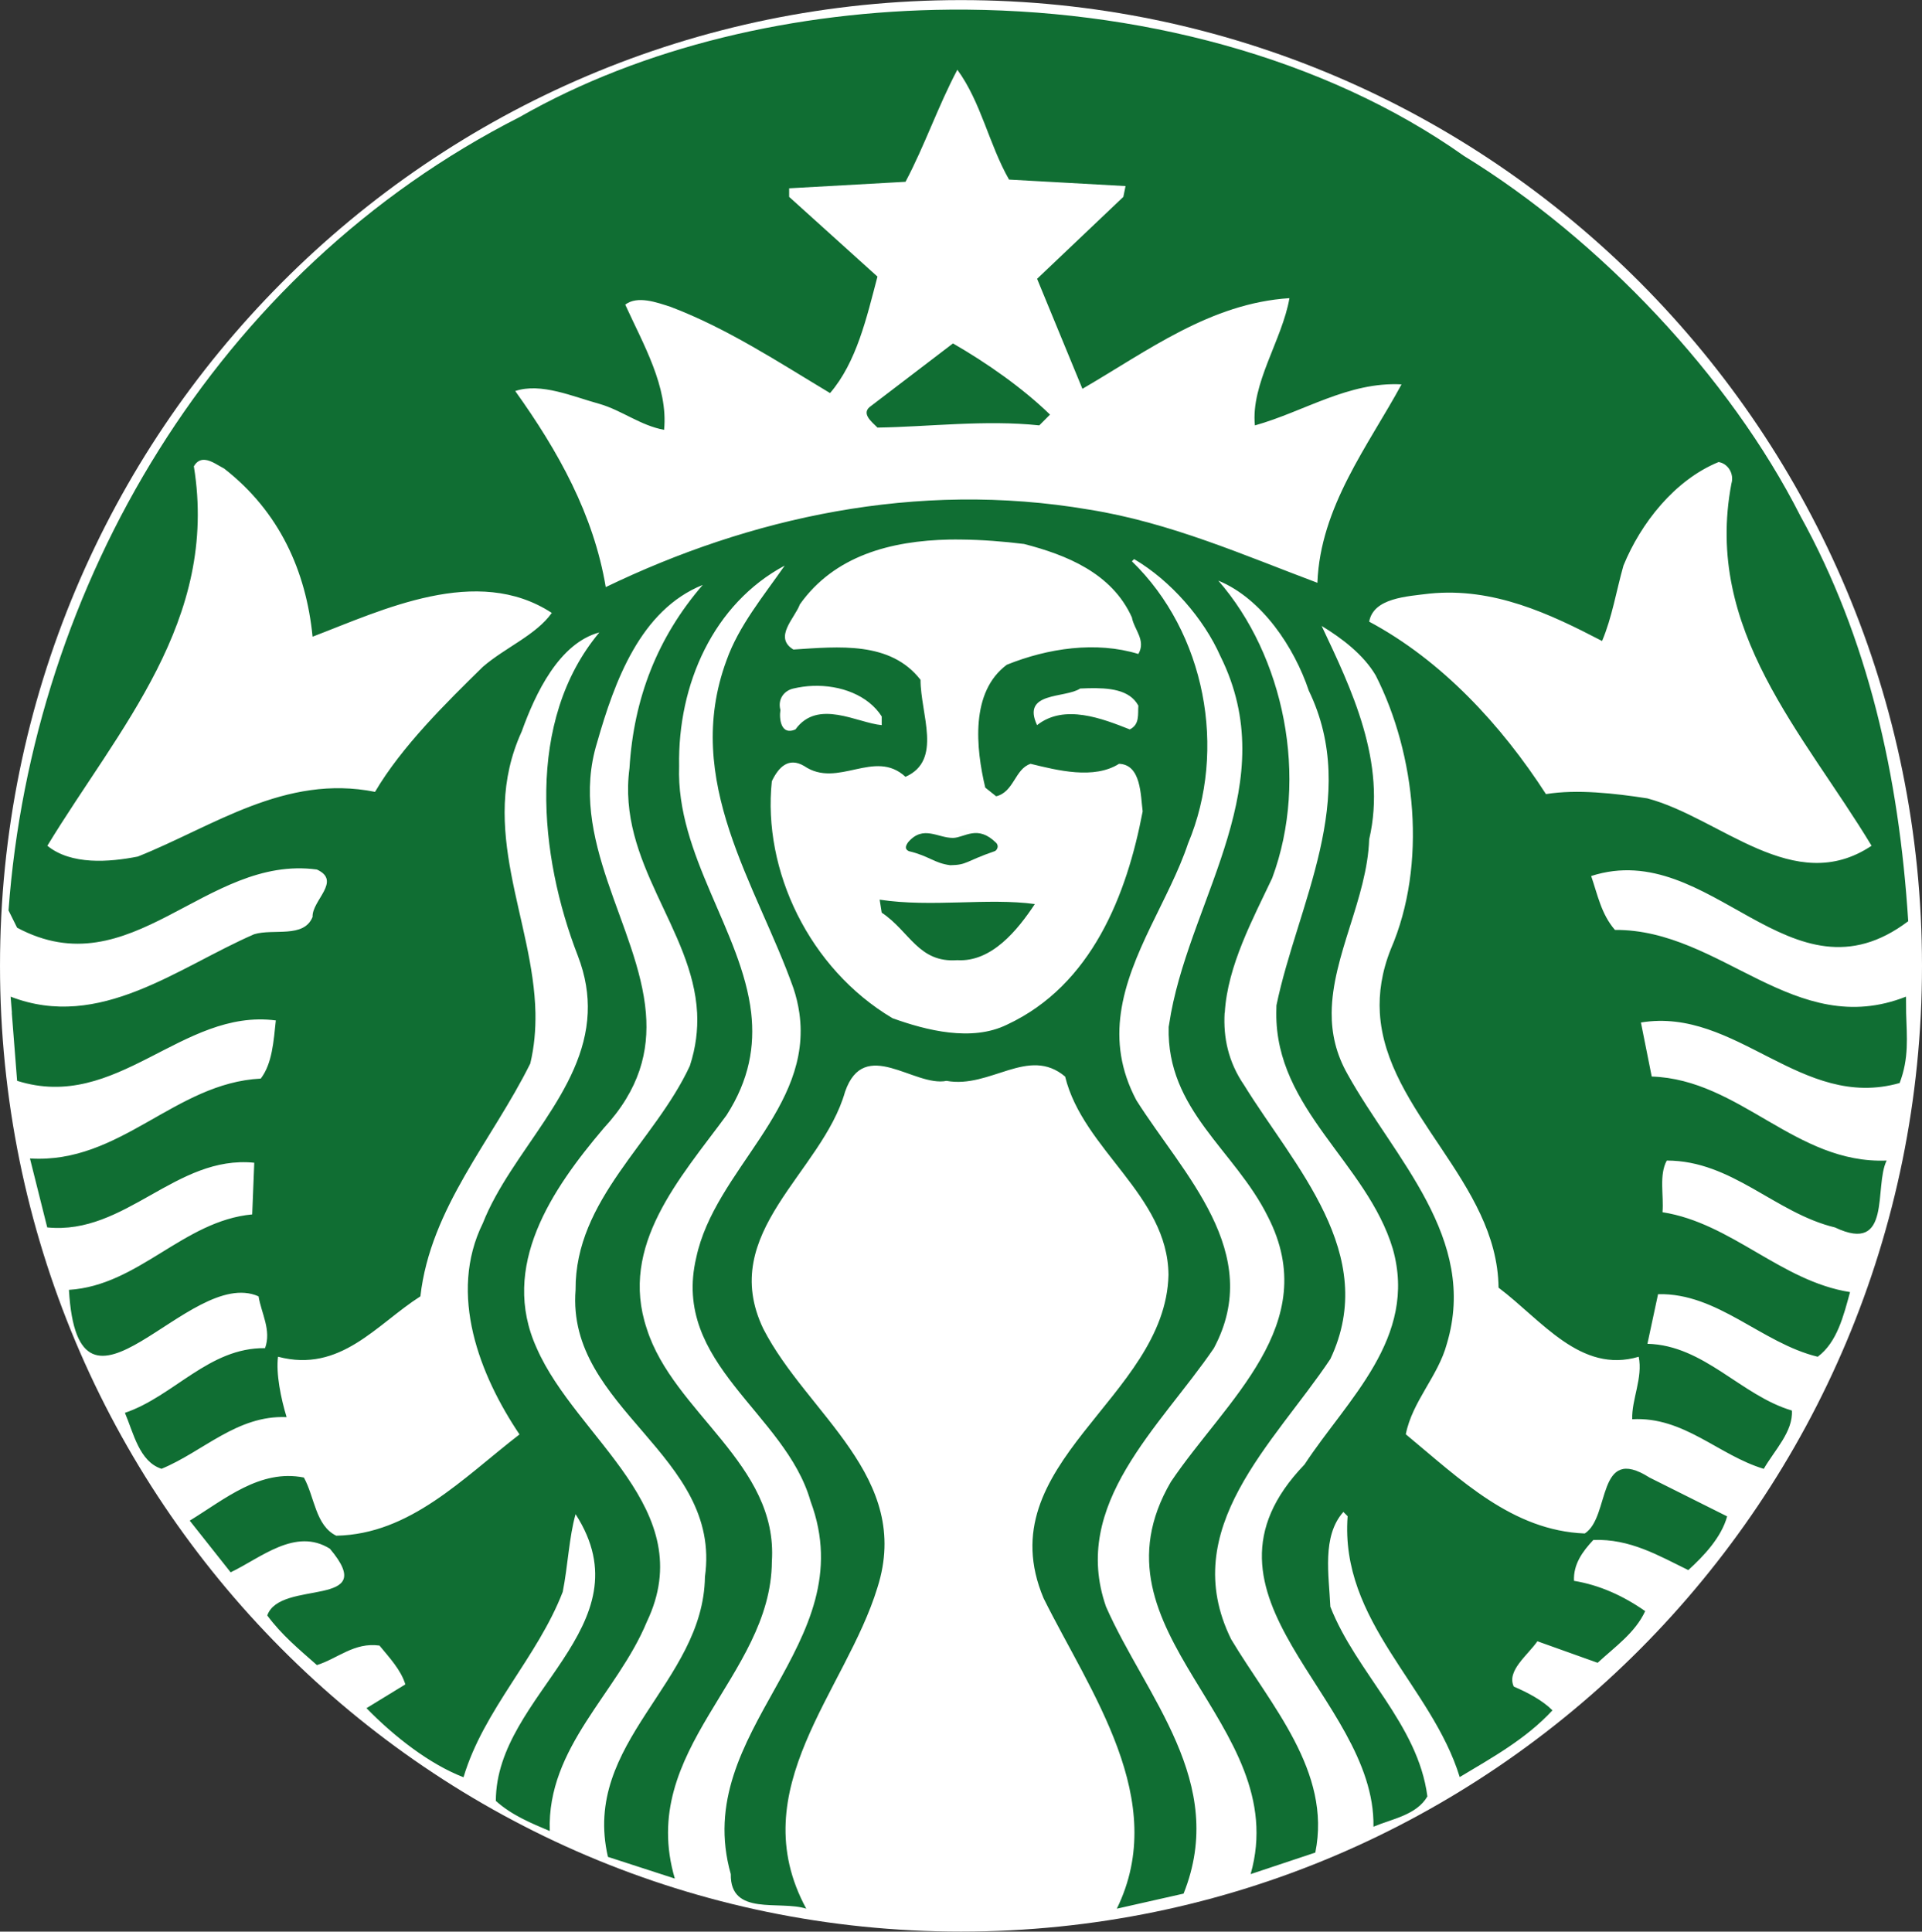 <svg width="995" height="1000" viewBox="0 0 995 1000" fill="none" xmlns="http://www.w3.org/2000/svg">
<rect x="0" y="0" width="995" height="1000" fill="#333333" stroke="none"/>
<g clip-path="url(#clip0_446_7)">
<path d="M995 500C995 776.114 772.261 999.952 497.503 999.952C222.739 999.952 0.003 776.114 0.003 500C0.003 223.886 222.742 0.048 497.503 0.048C772.261 0.048 995 223.886 995 500Z" fill="white"/>
<path d="M493.346 177.787C510.859 187.88 529.44 200.868 543.578 214.636L538.026 220.214C510.117 217.248 480.726 220.953 454.268 221.361C451.321 218.385 445.378 213.911 450.91 210.172L493.346 177.787ZM986.782 524.369C987.153 536.96 988.337 547.775 983.424 560.666C932.442 575.167 898.953 521.198 849.487 529.335L855.079 557.309C900.843 558.814 929.431 602.692 976.707 600.806C969.991 614.216 979.704 649.557 949.948 635.432C919.056 628.008 896.719 600.806 862.873 600.806C858.789 608.3 861.378 618.681 860.658 627.553C896.368 633.151 922.053 663.329 957.749 668.9C954.39 681.166 951.066 694.901 941.005 702.378C911.965 695.312 889.277 669.234 858.357 669.98L852.855 695.667C882.232 696.422 901.224 722.413 927.628 730.218C928.354 741.05 918.671 750.735 913.085 760.403C889.644 753.367 871.77 733.228 844.981 734.716C844.61 724.624 850.6 713.17 848.339 702.378C818.256 711.327 798.083 683.38 775.787 666.612C775.148 611.755 717.382 575.762 714.332 524.372C713.743 514.122 715.305 503.187 719.978 491.429C738.963 447.544 732.999 390.562 712.185 349.643C705.853 338.872 694.651 330.374 684.205 324.04C699.484 356.425 718.112 394.686 708.813 434.488C707.736 465.221 689.594 494.743 689.39 524.372C689.319 534.936 691.577 545.5 697.655 556.168C721.851 599.746 765.394 641.003 749.021 695.66C744.519 712.448 731.12 725.426 727.768 742.512C756.082 765.957 782.854 792.38 820.423 793.864C833.809 785.317 826.374 747.411 853.912 764.897L894.12 785.006C891.193 795.764 882.179 805.408 874.017 812.819C858.762 805.398 843.881 796.496 824.859 797.222C819.253 803.175 814.426 809.853 814.851 818.391C828.237 820.594 840.519 826.239 851.698 834.068C846.503 845.247 836.385 852.25 827.083 860.814L795.896 849.665C790.688 857.116 779.871 864.941 783.667 873.121C790.708 876.131 798.511 880.204 803.689 885.424C789.925 900.302 772.475 909.877 755.684 919.973C741.221 872.71 693.564 839.576 697.658 784.919L695.444 782.705C684.245 795.299 687.985 815.431 688.707 831.774C702.113 866.004 734.09 892.447 738.94 929.988C733.341 939.653 720.721 941.579 711.031 945.666C712.161 877.983 609.465 826.647 675.321 758.182C697.283 724.657 734.083 692.664 721.045 646.507C707.659 601.94 660.31 574.327 660.728 524.372L660.805 520.473C671.585 468.378 704.348 412.941 677.549 357.519C670.077 335.227 653.389 309.895 630.695 300.578C664.534 339.3 677.947 402.484 658.59 454.593C648.83 475.323 635.397 500.013 634.053 524.379H633.969C633.25 537.103 635.846 549.761 644.064 561.756C669.752 603.441 714.382 649.223 688.711 703.542C659.691 747.05 609.087 791.306 637.351 848.615C657.811 882.836 689.47 916.986 680.924 959.059L647.442 970.212C669.765 891.738 560.353 845.629 606.16 767.125C634.434 725.092 685.011 685.647 656.379 629.857C639.264 595.288 603.902 574.829 605.013 531.632L606.234 524.376C617.757 463.111 664.343 405.113 631.765 339.644C623.205 320.308 606.103 300.601 587.118 289.432L585.974 290.575C623.945 327.405 635.494 388.004 615.021 436.715C605.471 465.294 584.506 493.763 580.248 524.386C578.218 538.829 579.927 553.794 588.269 569.558C612.452 607.846 654.864 648.46 628.4 697.961C600.531 738.843 554.004 778.628 572.588 831.797C593.062 878.314 635.799 922.631 612.726 980.308L578.167 988.11C605.692 931.901 564.423 876.121 540.244 827.373C510.832 757.426 603.431 723.935 604.919 659.991C604.568 618.714 560.677 595.278 551.409 557.339C532.41 541.314 512.722 563.706 490.014 559.549C473.253 562.917 447.505 536.478 437.497 565.141C425.583 607.157 371.286 638.043 395.145 687.881C417.853 732.168 472.494 764.55 454.241 821.865C437.899 875.395 383.91 926.367 417.395 988.11C403.637 983.655 377.956 992.186 378.327 970.215C357.128 895.447 447.532 851.882 419.609 777.15C406.614 731.375 347.408 706.09 360.442 651.032C370.079 605.712 420.944 574.03 413.809 524.386C413.175 520.022 412.149 515.724 410.745 511.544C391.76 457.974 353.027 404.387 376.113 341.865C382.451 324.01 395.111 308.761 406.236 292.799C369.396 312.506 350.813 354.185 351.575 396.585C349.97 442.694 384.037 482.192 388.883 524.386C390.79 541.414 388 558.854 376.113 577.35C351.946 610.133 320.341 644.702 334.831 687.871C348.608 731.416 402.928 757.798 399.583 808.408C399.212 868.282 329.63 905.556 349.351 972.516L314.718 961.283C300.968 901.781 364.212 871.342 364.938 816.287C373.889 752.982 293.128 729.493 297.974 667.776C297.626 620.888 338.908 591.192 357.141 551.751C360.265 542.153 361.309 533.087 360.89 524.389C358.656 480.781 319.354 446.691 325.877 397.659C328.071 361.575 340.35 329.943 363.801 302.808C331.446 315.8 318.08 353.037 309.143 384.292C293.633 434.411 330.657 479.49 334.366 524.389C336.012 544.22 331.168 563.933 312.507 584.089C285.702 615.668 258.519 655.52 277.872 697.967C298.366 744.802 362.75 781.257 334.824 839.669C319.588 876.509 283.106 904.389 284.605 947.903C274.938 943.81 264.911 939.73 256.696 932.306C256.696 876.89 335.547 842.275 297.978 783.869C294.649 795.389 293.934 811.053 291.328 824.072C278.29 857.942 250.394 885.05 239.955 920.066C222.498 913.331 204.245 899.179 189.726 884.297L209.838 871.994C207.604 864.537 201.66 858.219 196.459 851.896C183.4 850.063 174.824 858.631 164.054 861.988C154.752 853.785 145.774 846.344 138.359 836.298C145.035 817.29 197.201 833.008 170.774 801.75C152.932 790.601 135.024 806.532 119.4 813.969L98.221 787.223C116.454 776.074 134.639 760.409 157.317 764.904C162.907 774.967 163.295 789.761 174.062 795.015C212.393 794.272 239.553 765.282 268.938 742.582C248.457 712.117 231.787 670.054 249.979 633.204C264.553 596.285 302.537 565.184 304.256 524.366C304.647 515.079 303.199 505.304 299.135 494.783C279.053 443.066 271.965 373.166 310.297 327.391C289.455 332.989 277.166 358.963 270.085 378.681C247.043 429.181 276.186 475.969 277.193 524.362C277.33 533.07 276.624 541.792 274.514 550.58C254.786 590.382 222.823 625.306 217.631 671.107C194.927 685.587 176.286 710.909 143.935 702.365C142.798 710.913 145.403 723.941 148.37 733.626C122.715 732.546 105.222 751.454 83.624 760.379C72.115 756.687 69.121 741.816 64.666 731.412C89.949 722.875 108.189 697.533 137.218 697.931C140.583 688.584 135.332 680.019 133.85 671.1C97.739 655.079 40.499 750.317 35.686 667.743C71.77 665.512 94.826 632.021 130.565 628.683L131.632 601.937C91.076 597.843 64.987 639.525 24.447 635.418L15.507 599.723C62.401 602.652 90.341 560.636 135.001 558.376C140.934 550.574 141.65 539.043 142.794 528.265C94.047 521.911 60.598 575.926 8.857 559.523C8.857 559.523 7.074 537.043 6.108 524.366H6.178C5.982 521.561 5.753 518.758 5.492 515.958C51.627 533.853 92.163 500.722 131.632 483.623C141.67 480.62 157.324 485.827 161.823 474.675C161.438 466.117 177.045 456.111 164.051 450.142C106.349 442.31 68.017 511.895 8.85 480.256L4.412 471.307C16.711 303.173 111.55 140.627 268.931 60.638C332.667 24.22 411.852 5.66 491.71 4.998C588.081 4.195 685.469 29.474 757.912 80.743C828.257 123.883 895.545 194.983 932.064 267.159C966.994 330.401 983.066 401.361 987.869 476.902C926.832 523.011 885.885 433.465 823.731 453.506C827.076 463.194 828.932 473.223 836.04 481.406C891.126 481.015 929.057 538.685 986.722 515.955L986.782 524.369ZM285.665 317.302C246.959 292 197.89 315.827 161.82 329.608C158.471 295.739 144.714 264.882 116.029 242.563C113.246 241.175 109.399 238.266 105.934 238.049C103.86 237.918 101.887 238.758 100.355 241.406C113.356 321.378 61.361 377.179 24.514 437.842C36.783 447.864 56.494 446.37 71.375 443.42C110.436 427.806 147.644 400.622 194.154 409.938C207.911 386.502 231.017 363.802 249.966 345.205C261.546 335.186 277.447 328.829 285.665 317.302ZM404.009 367.524C403.263 372.34 404.38 380.928 411.805 377.607C423.359 361.612 443.812 374.27 456.456 375.393V370.892C449.518 360 435.249 354.532 420.753 355.074C417.408 355.194 414.01 355.679 410.738 356.442C405.892 357.519 402.514 361.953 404.009 367.524ZM585.957 319.603C575.565 296.531 551.75 287.194 530.146 281.613C519.549 280.309 508.555 279.429 497.651 279.322C495.607 279.302 493.566 279.275 491.529 279.322C461.031 279.938 431.888 287.766 414.083 312.868C411.528 319.954 400.293 329.906 410.725 336.257C434.169 334.762 460.921 331.822 476.548 351.934C476.548 369.812 488.094 393.589 468.751 402.147C452.726 387.312 433.748 408.464 416.311 396.558C408.113 391.713 402.925 397.364 399.567 404.434C394.72 450.55 418.876 501.451 462.028 527.111C479.518 533.418 503.029 539.414 521.282 530.468C565.183 510.029 583.369 463.184 591.55 420.024C590.453 411.811 590.837 395.806 579.315 395.415C566.3 403.648 547.318 398.782 533.527 395.415C525.369 398.047 524.995 409.978 515.713 412.239L510.056 407.728C505.21 387.295 502.223 358.271 521.222 344.132C542.448 335.574 567.377 331.839 589.326 338.554C593.423 331.484 587.101 325.923 585.957 319.603ZM563.557 356.281C562.082 356.322 560.65 356.395 559.192 356.442C551.399 361.642 528.677 357.903 536.882 375.393C551.027 364.207 570.748 372.046 584.887 377.607C590.112 375.015 588.984 369.805 589.322 365.311C584.78 356.867 573.936 356.077 563.557 356.281ZM725.557 198.989C698.016 197.528 674.953 213.162 649.646 220.231C647.445 198.701 663.802 175.964 667.534 154.351C626.62 156.983 594.209 181.609 560.356 201.28C552.499 182.312 544.677 163.331 536.889 144.335L581.542 101.918L582.686 96.327L522.369 92.969C511.983 74.77 507.886 52.849 495.61 36.108C485.562 55.083 478.813 75.162 468.775 94.113L408.534 97.48V101.918L454.255 143.192C448.666 164.407 443.471 187.458 429.714 203.49C402.928 187.448 376.518 169.992 347.15 158.849C340.082 156.572 330.008 152.863 323.683 157.705C332.971 178.175 345.979 200.19 343.792 222.529C331.503 220.268 321.846 212.392 310.303 209.081C296.499 205.313 280.123 197.959 266.73 202.433C289.06 233.661 307.286 266.35 313.591 303.935C387.669 268.186 474.059 248.526 563.734 263.805C605.772 270.49 644.422 287.612 682.011 301.711C683.479 262.304 708.402 230.638 725.557 198.989ZM852.771 413.299C890.695 423.332 928.736 464.645 968.894 437.842C933.917 379.817 881.861 326.231 896.341 250.355C897.856 245.175 894.505 239.931 889.691 239.196C867.003 248.466 849.43 270.815 840.452 292.779C836.76 305.775 834.579 319.583 829.377 331.832C802.194 317.687 773.194 303.989 740.081 307.296C728.133 308.784 711.021 309.567 708.813 321.827C746.389 341.905 777.292 375.41 800.324 411.095C816.366 408.484 836.03 410.714 852.771 413.299ZM455.385 465.742L456.456 472.467C470.996 482.149 475.468 498.562 495.6 497.074C513.448 498.131 526.841 481.41 535.731 468.026C511.582 464.689 482.181 469.849 455.385 465.742ZM475.484 435.628C476.21 438.604 473.641 443.069 477.699 444.577C489.61 441.992 511.18 450.911 517.83 436.772C513.184 431.572 505.608 429.211 497.651 429.211C489.7 429.211 481.452 431.525 475.484 435.628Z" fill="#106E33"/>
<path opacity="0.99" d="M455.412 422.717H537.002V456.228H455.412V422.717Z" fill="white"/>
<path d="M470.48 440.638C481.023 443.133 483.632 446.868 491.961 447.915C500.825 447.758 499.547 445.958 514.99 440.628C516.01 440.27 517.402 438.029 515.676 436.314C506.079 426.796 499.447 433.598 493.439 433.779C485.455 433.863 477.976 426.95 470.183 435.939C468.855 437.762 468.162 439.558 470.48 440.638Z" fill="#106E33"/>
</g>
<defs>
<clipPath id="clip0_446_7">
<rect width="995" height="1000" fill="white"/>
</clipPath>
</defs>
</svg>
